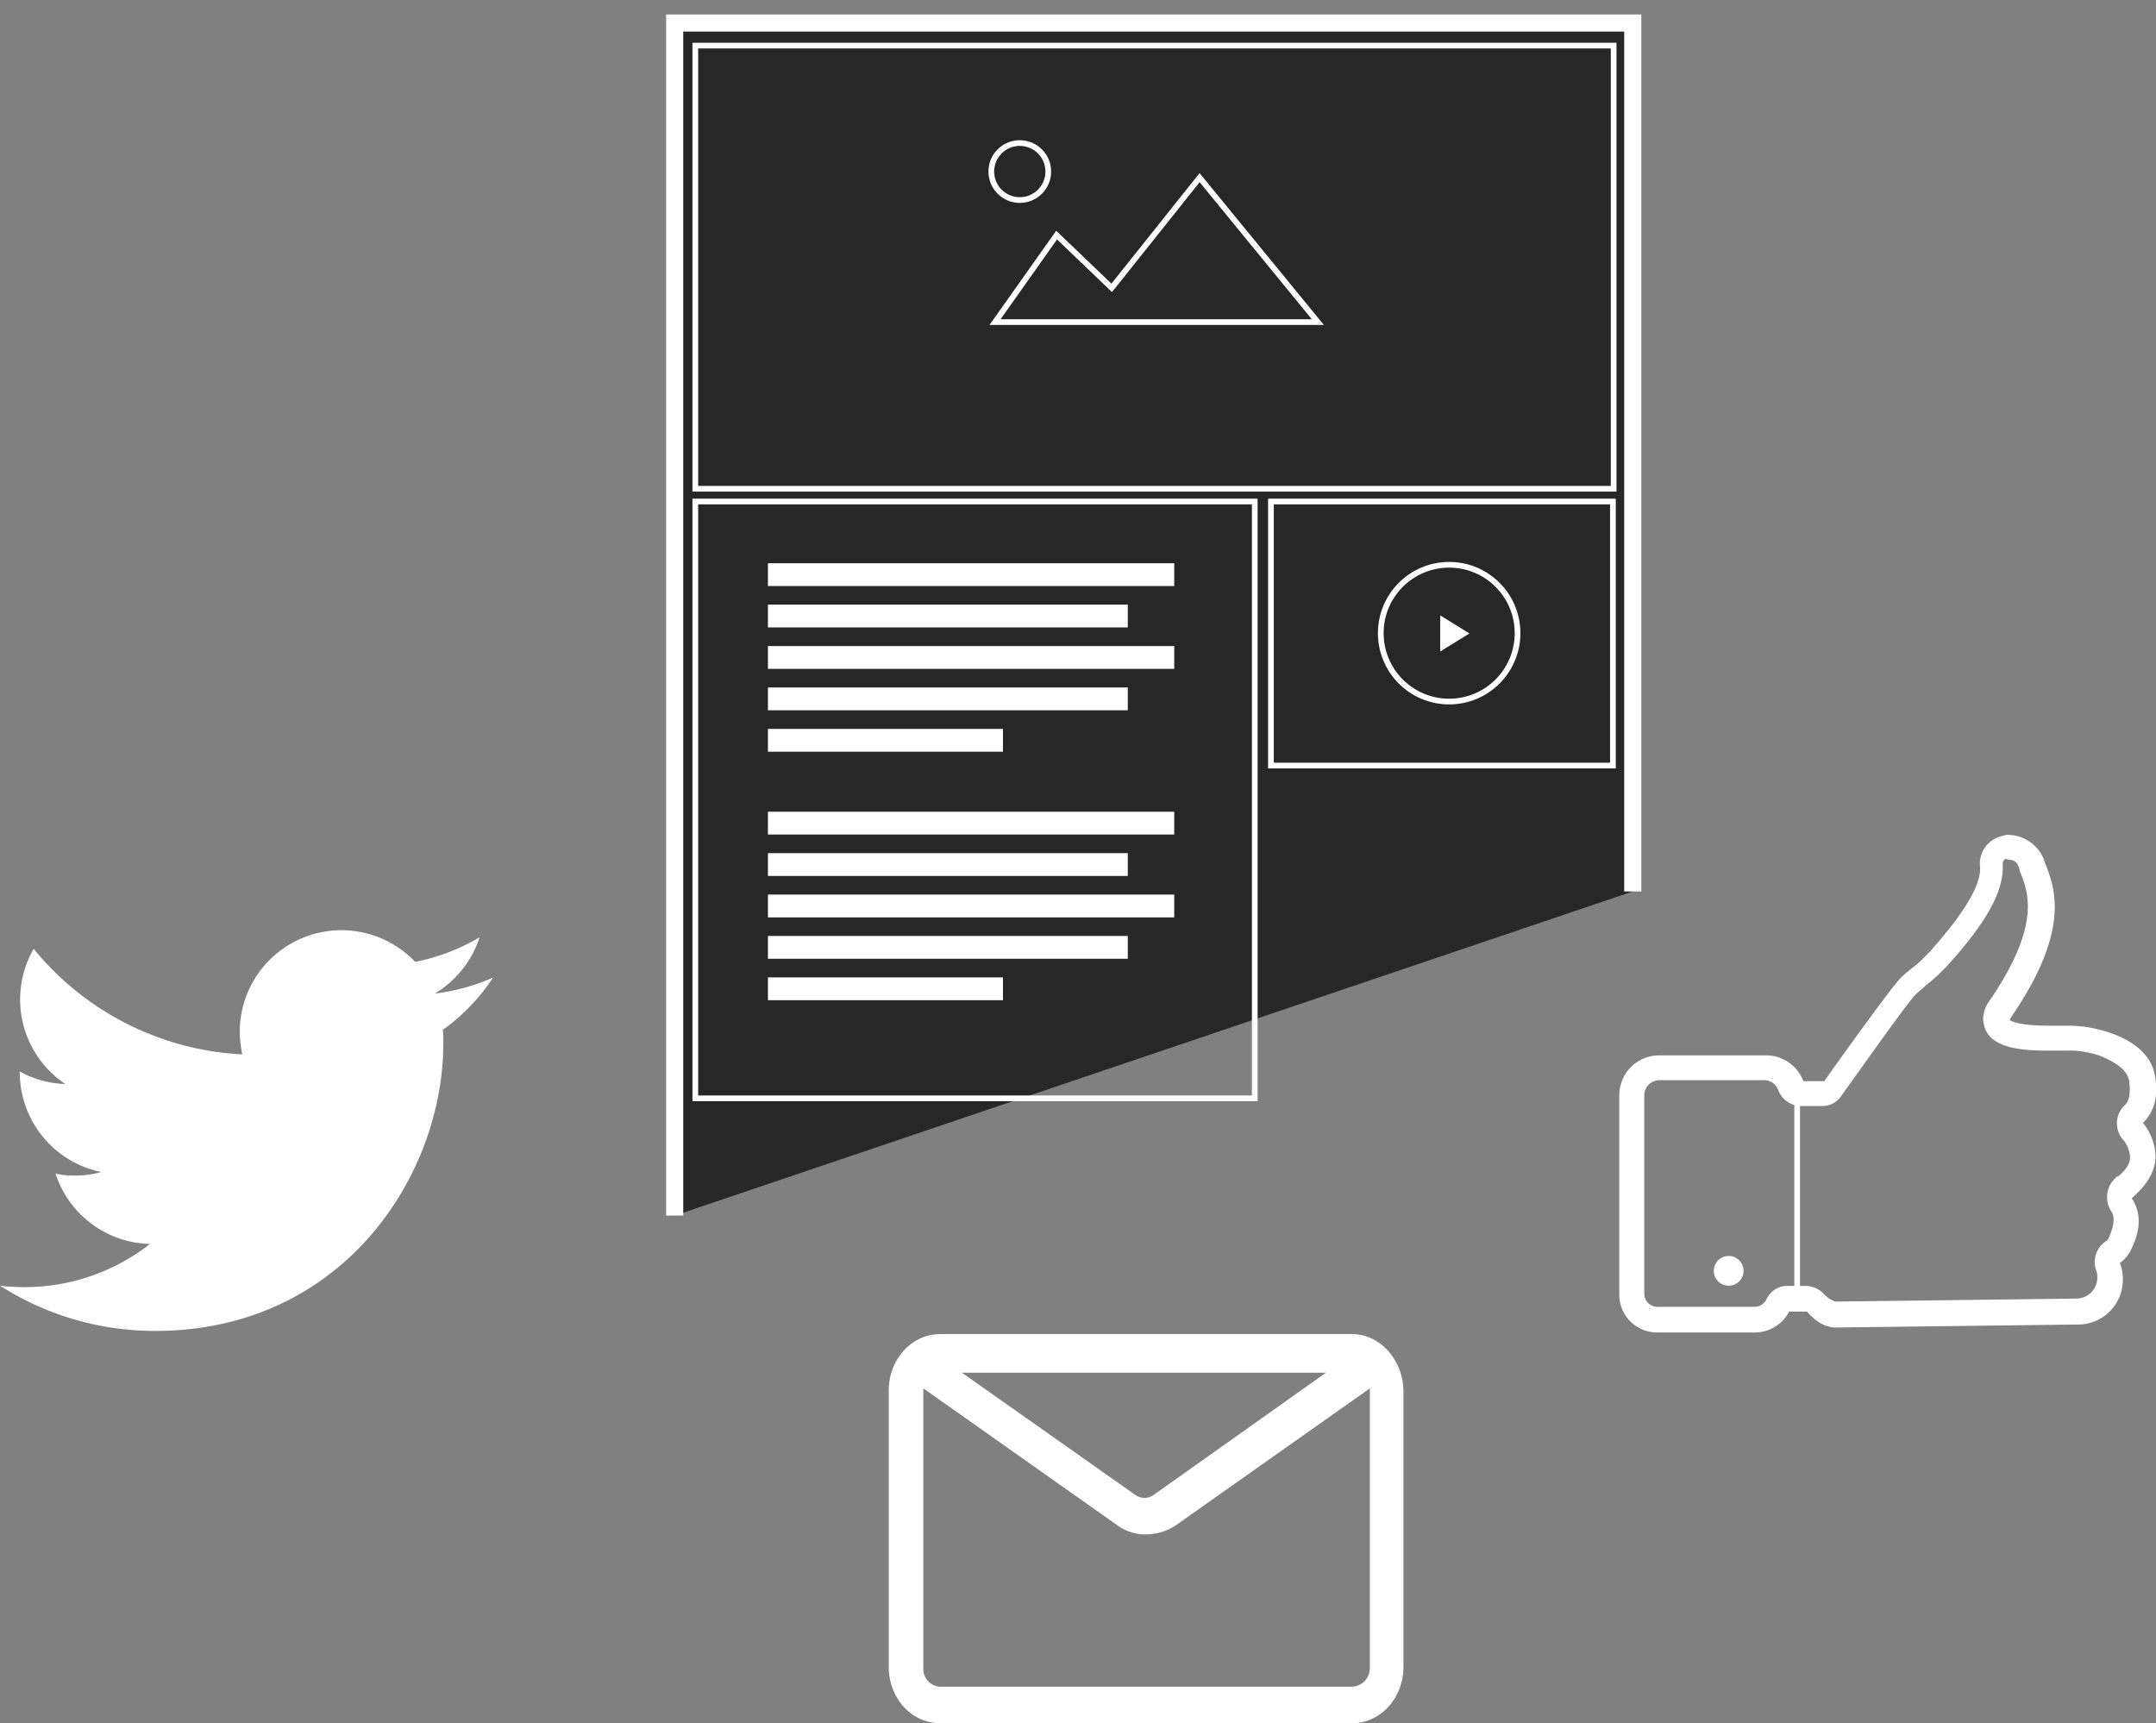 <svg id="svg-distribution" xmlns="http://www.w3.org/2000/svg" viewBox="0 0 378.29 302.37">
  <rect x="0" y="0" width="378.29" height="302.37" fill="#808080" stroke="none"/>
  <defs>
    <style>
      .svg-distribution-cls-4,.svg-distribution-cls-6,.svg-distribution-cls-7,.svg-distribution-cls-8{stroke:#fff;fill:none}.svg-distribution-cls-5{fill:#fff}.svg-distribution-cls-6{stroke-width:1px}.svg-distribution-cls-7{stroke-width:4px}.cls-8{stroke-width:3px;stroke-dasharray:10 5;isolation:isolate}
    </style>
  </defs>
  <g id="svg-distribution_page" class="cls-1">
    <path d="M118.38 213.29V4.04h168.1v152.38" stroke="#fff" fill="#272727" stroke-width="3"/>
    <rect class="svg-distribution-cls-4" x="223" y="88" width="60" height="46.33"/>
    <path class="svg-distribution-cls-5 triangle" d="M257.82 146.11l-5.12-3.17v6.33z" transform="translate(0 -34.96)"/>
    <circle class="svg-distribution-cls-6" cx="254.27" cy="111.1" r="12"/>
    <rect class="svg-distribution-cls-4" x="122" y="8" width="161.13" height="77.76"/>
    <path class="svg-distribution-cls-4 mountain" d="M174.59 94.48l10.8-15.27 9.67 9.26 15.42-19.34 20.75 25.35z" transform="translate(0 -37.96)"/>
    <circle class="svg-distribution-cls-6 sun" cx="178.93" cy="30.1" r="5"/>
    <rect class="svg-distribution-cls-4" x="122" y="88" width="98.16" height="104.72"/>
    <g class="text">
      <line class="svg-distribution-cls-7 l1" x1="134.74" y1="100.83" x2="206.03" y2="100.83"/>
      <line class="svg-distribution-cls-7 l2" x1="134.74" y1="108.09" x2="197.88" y2="108.09"/>
      <line class="svg-distribution-cls-7 l3" x1="134.74" y1="115.36" x2="206.03" y2="115.36"/>
      <line class="svg-distribution-cls-7 l4" x1="134.74" y1="122.63" x2="197.88" y2="122.63"/>
      <line class="svg-distribution-cls-7 l5" x1="134.74" y1="129.9" x2="175.98" y2="129.9"/>
      <line class="svg-distribution-cls-7" x1="134.74" y1="144.43" x2="206.03" y2="144.43"/>
      <line class="svg-distribution-cls-7" x1="134.74" y1="151.7" x2="197.88" y2="151.7"/>
      <line class="svg-distribution-cls-7" x1="134.74" y1="158.97" x2="206.03" y2="158.97"/>
      <line class="svg-distribution-cls-7" x1="134.74" y1="166.23" x2="197.88" y2="166.23"/>
      <line class="svg-distribution-cls-7" x1="134.74" y1="173.5" x2="175.98" y2="173.5"/>
    </g>
  </g>
  <g id="svg-distribution_social-icons">
    <path class="svg-distribution-cls-5" d="M237.24 272.05h-72.3c-4.94 0-9 4.39-9 9.88v48.51c0 5.49 4 9.89 9 9.89h72.31c4.94 0 9-4.39 9-9.89v-48.32c-.04-5.49-4.07-10.07-9.01-10.07zm-4.58 6.77l-30.2 21.42a2.75 2.75 0 0 1-3.3 0l-30.39-21.42zm4.58 55.1h-72.3a3.1 3.1 0 0 1-2.93-3.26v-49.09l34.23 24.16a8.22 8.22 0 0 0 4.94 1.46 9.7 9.7 0 0 0 4.94-1.46l34.23-24.16v49.06a3.25 3.25 0 0 1-3.11 3.29z" transform="translate(0 -37.96)" id="svg-distribution_email-icon"/>
    <g id="svg-distribution_facebook-icon">
      <path class="svg-distribution-cls-5" d="M352.45 188.82a1.73 1.73 0 0 1 1.74 1.22l.17.52v.17c1.57 3.83 3.83 9.58-5.4 23a5.55 5.55 0 0 0-1 3 6.19 6.19 0 0 0 .35 1.74c1 2.61 4.36 3.83 10.45 3.83h4a16.28 16.28 0 0 1 5.92 1c1.57.7 4.36 1.92 4.88 4.18.17 1.22.35 3.31-.7 4.36a4.37 4.37 0 0 0-.35 6.1 5 5 0 0 1 1.22 3.14c0 .52-.17 1.74-2.09 3.31h-.17l-.17.17a4.54 4.54 0 0 0-.87 5.92c.7 1 .52 2.61-.52 4.88-.17.17-.17.35-.35.35a4.39 4.39 0 0 0-1.74 5.23 3 3 0 0 1 .17 1.22 3.68 3.68 0 0 1-3.66 3.66l-42 .52H322a5 5 0 0 1-2-1.34 4.36 4.36 0 0 0-3.13-1.4h-3.14a4 4 0 0 0-3.83 2.44 2.36 2.36 0 0 1-1.92 1.22h-17.21a2.31 2.31 0 0 1-2.27-2.26v-34.89a2.68 2.68 0 0 1 2.61-2.61h18.47a2.62 2.62 0 0 1 2.44 1.74 4.3 4.3 0 0 0 4 2.79h3.66a4 4 0 0 0 3.49-1.92c3.14-4.36 11.5-16.2 12.89-17.6.52-.52 1.22-1 1.74-1.57a27.52 27.52 0 0 0 2.79-2.44l.87-.87c7-7.66 10.11-13.24 9.93-17.77v-.35a1 1 0 0 1 .52-.87 1.35 1.35 0 0 0 .52.17m0-4.36a2.21 2.21 0 0 0-1 .17 5 5 0 0 0-4 5.58c.17 4.7-6.62 12.2-8.71 14.64l-.87.87a20.88 20.88 0 0 1-2.09 1.92 22.07 22.07 0 0 0-2.26 1.92c-1.74 1.74-11.33 15.16-13.42 18.12h-3.66a7 7 0 0 0-6.62-4.53h-18.68a7 7 0 0 0-7 7v35a6.62 6.62 0 0 0 6.61 6.62H308a6.77 6.77 0 0 0 5.92-3.66h3.14c2.09 2.44 4 2.79 4.88 2.79h.35l42.34-.52a7.85 7.85 0 0 0 7.84-7.85v-.16a7.22 7.22 0 0 0-.52-2.79 6 6 0 0 0 1.74-1.92c2.61-4.88 1.39-7.84.35-9.41l.52-.52c2.26-2.09 3.49-4.18 3.66-6.62A9.75 9.75 0 0 0 376 235c1.22-1.22 3-3.66 2.09-8.36-.52-3.14-3.14-5.75-7.49-7.32a22.76 22.76 0 0 0-7.49-1.39h-4c-4.88 0-6.45-.87-6.45-1 0 0 0-.17.35-.7 10.46-15.33 7.49-22.65 5.75-27l-.17-.52a6.83 6.83 0 0 0-6.14-4.25z" transform="translate(0 -37.96)"/>
      <path d="M315.33 229.76v35.37" transform="translate(0 -37.96)" stroke-linecap="round" fill="none" stroke="#fff"/>
      <circle class="svg-distribution-cls-5" cx="303.31" cy="222.99" r="2.61"/>
    </g>
    <path id="svg-distribution_twitter-icon" class="svg-distribution-cls-5" d="M86.52 209.48a35.86 35.86 0 0 1-10.23 2.82 17.93 17.93 0 0 0 7.85-9.88 35.71 35.71 0 0 1-11.29 4.32 17.84 17.84 0 0 0-30.78 12.17 20.41 20.41 0 0 0 .44 4.06 50.52 50.52 0 0 1-36.6-18.52 17.82 17.82 0 0 0 5.56 23.72 17.6 17.6 0 0 1-8-2.2v.18a17.88 17.88 0 0 0 14.29 17.46 16.6 16.6 0 0 1-4.67.62 14 14 0 0 1-3.35-.35 17.86 17.86 0 0 0 16.58 12.35 35.68 35.68 0 0 1-22 7.58 34.1 34.1 0 0 1-4.32-.26 50.34 50.34 0 0 0 27.25 7.94c32.72 0 50.54-27.08 50.54-50.54a19.93 19.93 0 0 0-.09-2.29 34.94 34.94 0 0 0 8.82-9.18z" transform="translate(0 -37.96)"/>
  </g>
</svg>
